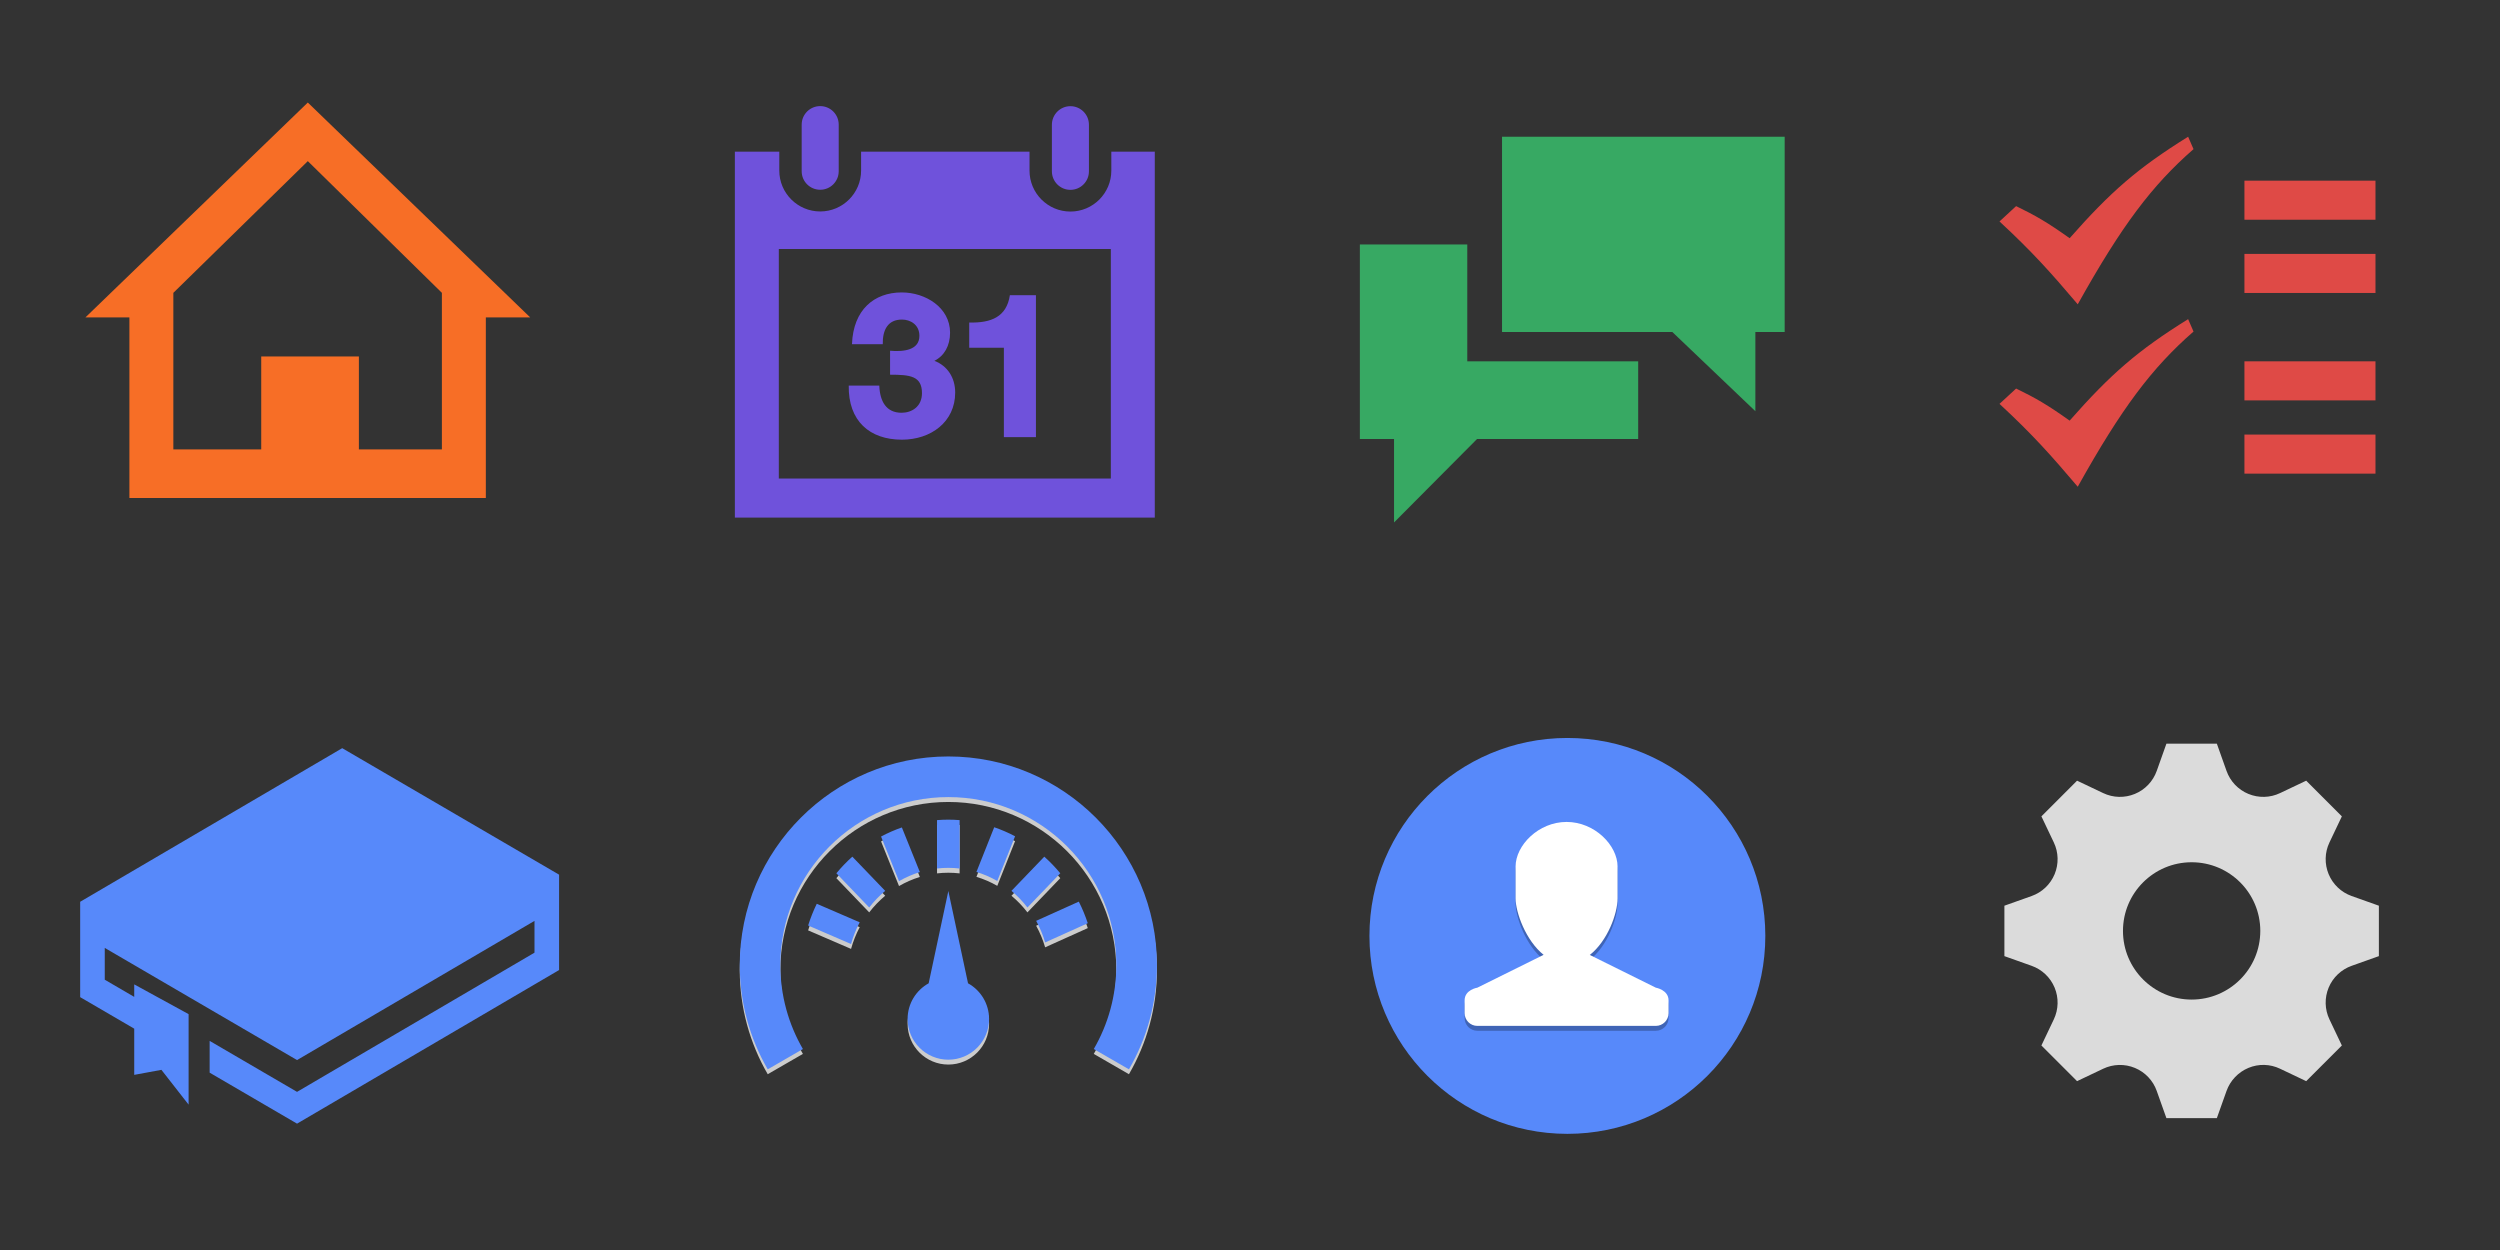 <?xml version="1.0" encoding="utf-8"?>
<!-- Generator: Adobe Illustrator 15.0.0, SVG Export Plug-In . SVG Version: 6.00 Build 0)  -->
<!DOCTYPE svg PUBLIC "-//W3C//DTD SVG 1.1//EN" "http://www.w3.org/Graphics/SVG/1.1/DTD/svg11.dtd">
<svg version="1.1" id="Layer_1" xmlns="http://www.w3.org/2000/svg" xmlns:xlink="http://www.w3.org/1999/xlink" x="0px" y="0px"
	 width="512px" height="256px" viewBox="-51 0 512 256" enable-background="new -51 0 512 256" xml:space="preserve">
<rect x="-51" y="0" width="512" height="256" fill="#333333" stroke="none"/>
<path id="home-6-icon_8_" fill="#F76E26" d="M12.039,21L-33.5,65h9v36.984h73V65h9.078L12.039,21z M39.5,92.034h-17V73h-20v19.034
	h-18V59.974L12.039,33L39.5,59.974V92.034z"/>
<path id="calendar-4-icon_15_" fill="#6F52DB" d="M172.013,35.087c0,2.096-1.698,3.793-3.793,3.793
	c-2.094,0-3.792-1.697-3.792-3.793v-9.545c0-2.094,1.698-3.796,3.792-3.796c2.095,0,3.793,1.702,3.793,3.796V35.087z
	 M120.768,25.522c0-2.093-1.697-3.79-3.791-3.79c-2.097,0-3.793,1.697-3.793,3.79v9.548c0,2.093,1.697,3.792,3.793,3.792
	c2.094,0,3.791-1.699,3.791-3.792V25.522z M176.598,31.062v3.884c0,4.621-3.757,8.381-8.378,8.381c-4.62,0-8.376-3.76-8.376-8.381
	v-3.884h-34.492v3.869c0,4.619-3.756,8.376-8.375,8.376c-4.621,0-8.379-3.757-8.379-8.376v-3.869H99.5V106h86V31.062H176.598z
	 M176.5,98h-68V51h68V98z M144.622,80.394c0-3.075-1.605-5.479-4.256-6.497c2.029-1.014,3.207-3.093,3.207-5.764
	c0-5.157-5.031-8.243-9.896-8.243c-5.66,0-9.935,3.548-10.191,10.597h6.303c-0.056-2.916,1.041-5.04,3.93-5.04
	c1.722,0,3.574,1.045,3.574,3.331c0,2.892-3.13,3.307-6.008,3.055v4.905c4.093,0,6.533,0.26,6.533,3.777
	c0,2.775-2.099,4.019-4.179,4.019c-3.154,0-4.444-2.353-4.558-5.565h-6.259c-0.118,7.253,4.277,11.078,10.896,11.078
	C139.633,90.046,144.622,86.431,144.622,80.394z M161.158,89.521V60.458h-5.337c-0.661,4.421-3.813,5.716-8.325,5.593v5.161h7.098
	v18.31H161.158z"/>
<g>
	<polygon fill="#37A963" points="314.5,28 256.617,28 256.617,68 291.5,68 308.5,84.214 308.5,68 314.5,68 	"/>
	<polygon fill="#37A963" points="249.5,74 249.5,50.061 227.5,50.061 227.5,89.907 234.5,89.907 234.5,107 251.5,89.907 
		284.5,89.907 284.5,74 	"/>
</g>
<g>
	<path fill="#DF4A46" d="M358.5,82.713l3.398-3.139c3.975,1.922,6.496,3.386,10.963,6.572c8.399-9.533,13.949-14.369,24.265-20.785
		l1.106,2.541c-8.508,7.423-14.738,15.695-23.71,31.782C368.99,93.169,365.297,89.014,358.5,82.713z"/>
	<rect x="408.66" y="74" fill="#DF4A46" width="26.84" height="8"/>
	<rect x="408.66" y="89" fill="#DF4A46" width="26.84" height="8"/>
	<rect x="408.66" y="37" fill="#DF4A46" width="26.84" height="8"/>
	<rect x="408.66" y="52" fill="#DF4A46" width="26.84" height="8"/>
	<path fill="#DF4A46" d="M358.5,45.354l3.398-3.141c3.975,1.924,6.496,3.387,10.963,6.573c8.399-9.532,13.949-14.368,24.265-20.786
		l1.106,2.543c-8.508,7.422-14.738,15.693-23.71,31.78C368.99,55.809,365.297,51.655,358.5,45.354z"/>
</g>
<g>
	<circle fill-rule="evenodd" clip-rule="evenodd" fill="#5789FA" cx="270" cy="191.674" r="40.539"/>
	<g>
		<g opacity="0.27">
			<path fill-rule="evenodd" clip-rule="evenodd" d="M288.111,211.102h-36.549c-1.441,0-2.609-1.168-2.609-2.611v-2.611
				c0-2.201,2.609-2.604,2.609-2.604l13.568-6.726c-3.654-2.93-5.738-8.701-5.738-11.557v-6.525c0-4.324,4.678-9.135,10.445-9.135
				c5.766,0,10.439,4.811,10.439,9.135v6.525c0,3.141-2.066,8.732-5.684,11.581l13.518,6.701c0,0,2.609,0.444,2.609,2.604v2.611
				C290.721,209.934,289.553,211.102,288.111,211.102z"/>
		</g>
		<g>
			<path fill-rule="evenodd" clip-rule="evenodd" fill="#FFFFFF" d="M288.111,210.102h-36.549c-1.441,0-2.609-1.168-2.609-2.611
				v-2.611c0-2.201,2.609-2.604,2.609-2.604l13.568-6.726c-3.654-2.93-5.738-8.701-5.738-11.557v-6.525
				c0-4.324,4.678-9.135,10.445-9.135c5.766,0,10.439,4.811,10.439,9.135v6.525c0,3.141-2.066,8.732-5.684,11.581l13.518,6.701
				c0,0,2.609,0.444,2.609,2.604v2.611C290.721,208.934,289.553,210.102,288.111,210.102z"/>
		</g>
	</g>
</g>
<g id="dashboard-5-icon_17_">
	<g opacity="0.75">
		<path fill="#FFFFFF" d="M171.778,190.075c-0.502-1.521-1.121-3.007-1.838-4.423l-8.736,3.938c0.772,1.402,1.389,2.885,1.841,4.424
			L171.778,190.075z M127.015,186.856c0.967-1.258,2.064-2.397,3.273-3.408l-6.73-7.003c-1.167,1.043-2.266,2.188-3.27,3.403
			L127.015,186.856z M133.119,181.466c1.352-0.784,2.78-1.409,4.267-1.866l-3.683-9.141c-1.459,0.504-2.891,1.131-4.264,1.865
			L133.119,181.466z M123.297,194.336c0.428-1.547,1.022-3.041,1.773-4.447l-8.795-3.795c-0.698,1.432-1.293,2.927-1.772,4.447
			L123.297,194.336z M156.886,172.266c-1.377-0.727-2.811-1.348-4.272-1.844l-3.643,9.157c1.484,0.448,2.917,1.065,4.271,1.845
			L156.886,172.266z M166.146,179.849c-1.006-1.215-2.104-2.36-3.273-3.403l-6.727,7.003c1.207,1.011,2.306,2.15,3.271,3.408
			L166.146,179.849z M145.529,168.959c-0.781-0.061-1.556-0.094-2.313-0.094c-0.754,0-1.533,0.033-2.312,0.094v9.91
			c0.769-0.09,1.546-0.133,2.312-0.133c0.772,0,1.546,0.043,2.313,0.133V168.959z M143.221,218.023c-4.606,0-8.344-3.733-8.344-8.34
			c0-3.145,1.742-5.881,4.313-7.305l4.031-18.9l4.032,18.9c2.571,1.424,4.309,4.16,4.309,7.305
			C151.562,214.29,147.827,218.023,143.221,218.023z M106.23,220c-3.643-6.289-5.73-13.582-5.73-21.355
			c0-23.559,19.163-42.723,42.721-42.723c23.556,0,42.723,19.164,42.723,42.723c0,7.773-2.089,15.066-5.734,21.355l-7.203-4.159
			c2.934-5.062,4.615-10.935,4.615-17.196c0-18.971-15.434-34.402-34.401-34.402c-18.972,0-34.404,15.432-34.404,34.402
			c0,6.262,1.683,12.135,4.618,17.196L106.23,220z"/>
	</g>
	<g>
		<g>
			<path fill="#5789FA" d="M171.778,189.075c-0.502-1.521-1.121-3.007-1.838-4.423l-8.736,3.938
				c0.772,1.402,1.389,2.885,1.841,4.424L171.778,189.075z M127.015,185.856c0.967-1.258,2.064-2.397,3.273-3.408l-6.73-7.003
				c-1.167,1.043-2.266,2.188-3.27,3.403L127.015,185.856z M133.119,180.466c1.352-0.784,2.78-1.409,4.267-1.866l-3.683-9.141
				c-1.459,0.504-2.891,1.131-4.264,1.865L133.119,180.466z M123.297,193.336c0.428-1.547,1.022-3.041,1.773-4.447l-8.795-3.795
				c-0.698,1.432-1.293,2.927-1.772,4.447L123.297,193.336z M156.886,171.266c-1.377-0.727-2.811-1.348-4.272-1.844l-3.643,9.157
				c1.484,0.448,2.917,1.065,4.271,1.845L156.886,171.266z M166.146,178.849c-1.006-1.215-2.104-2.36-3.273-3.403l-6.727,7.003
				c1.207,1.011,2.306,2.15,3.271,3.408L166.146,178.849z M145.529,167.959c-0.781-0.061-1.556-0.094-2.313-0.094
				c-0.754,0-1.533,0.033-2.312,0.094v9.91c0.769-0.09,1.546-0.133,2.312-0.133c0.772,0,1.546,0.043,2.313,0.133V167.959z
				 M143.221,217.023c-4.606,0-8.344-3.733-8.344-8.34c0-3.145,1.742-5.881,4.313-7.305l4.031-18.9l4.032,18.9
				c2.571,1.424,4.309,4.16,4.309,7.305C151.562,213.29,147.827,217.023,143.221,217.023z M106.23,219
				c-3.643-6.289-5.73-13.582-5.73-21.355c0-23.559,19.163-42.723,42.721-42.723c23.556,0,42.723,19.164,42.723,42.723
				c0,7.773-2.089,15.066-5.734,21.355l-7.203-4.159c2.934-5.062,4.615-10.935,4.615-17.196c0-18.971-15.434-34.402-34.401-34.402
				c-18.972,0-34.404,15.432-34.404,34.402c0,6.262,1.683,12.135,4.618,17.196L106.23,219z"/>
		</g>
	</g>
</g>
<polygon fill="#5789FA" points="19.086,153.224 -34.582,184.684 -34.582,204.216 -23.511,210.67 -23.511,220.132 -17.943,219.104 
	-12.375,226.229 -12.375,207.695 -23.511,201.602 -23.511,204.162 -29.545,200.644 -29.545,194.133 9.833,217.102 58.463,188.596 
	58.463,195.107 9.833,223.613 -8.065,213.174 -8.065,219.682 9.833,230.123 63.5,198.665 63.5,179.132 "/>
<path id="gear-icon_14_" fill="#DBDBDB" d="M436.193,195.816v-10.327l-5.581-1.985c-2.127-0.759-3.84-2.383-4.704-4.471
	c-0.001,0-0.001,0-0.001,0c-0.868-2.094-0.808-4.454,0.164-6.498l2.542-5.346l-7.304-7.307l-5.346,2.541
	c-2.044,0.977-4.407,1.035-6.498,0.166c-0.001,0-0.001,0-0.003,0c-2.089-0.864-3.71-2.576-4.468-4.705l-1.984-5.58h-10.328
	l-1.985,5.58c-0.757,2.129-2.382,3.841-4.468,4.703c-0.001,0.002-0.001,0.002-0.002,0.002c-2.092,0.869-4.453,0.811-6.498-0.166
	l-5.347-2.541l-7.304,7.307l2.543,5.344c0.971,2.043,1.031,4.406,0.164,6.5c0,0,0,0-0.001,0.002
	c-0.865,2.086-2.575,3.71-4.703,4.469l-5.582,1.985v10.327l5.581,1.984c2.127,0.756,3.839,2.381,4.704,4.467
	c0.001,0.002,0.001,0.002,0.001,0.002c0.867,2.093,0.807,4.453-0.164,6.498l-2.543,5.348l7.304,7.305l5.346-2.542
	c2.044-0.973,4.408-1.036,6.499-0.166c0.001,0,0.002,0,0.003,0.001c2.087,0.865,3.71,2.575,4.466,4.703l1.986,5.584h10.328
	l1.973-5.546c0.764-2.149,2.402-3.878,4.508-4.753h0.002c2.07-0.862,4.41-0.805,6.436,0.161l5.381,2.558l7.304-7.305l-2.543-5.348
	c-0.971-2.045-1.031-4.405-0.164-6.494c0.001-0.002,0.001-0.002,0.001-0.004c0.865-2.088,2.578-3.713,4.709-4.469L436.193,195.816z
	 M397.847,204.713c-7.768,0-14.062-6.295-14.062-14.061c0-7.768,6.295-14.062,14.062-14.062s14.062,6.295,14.062,14.062
	C411.909,198.418,405.614,204.713,397.847,204.713z"/>
</svg>
